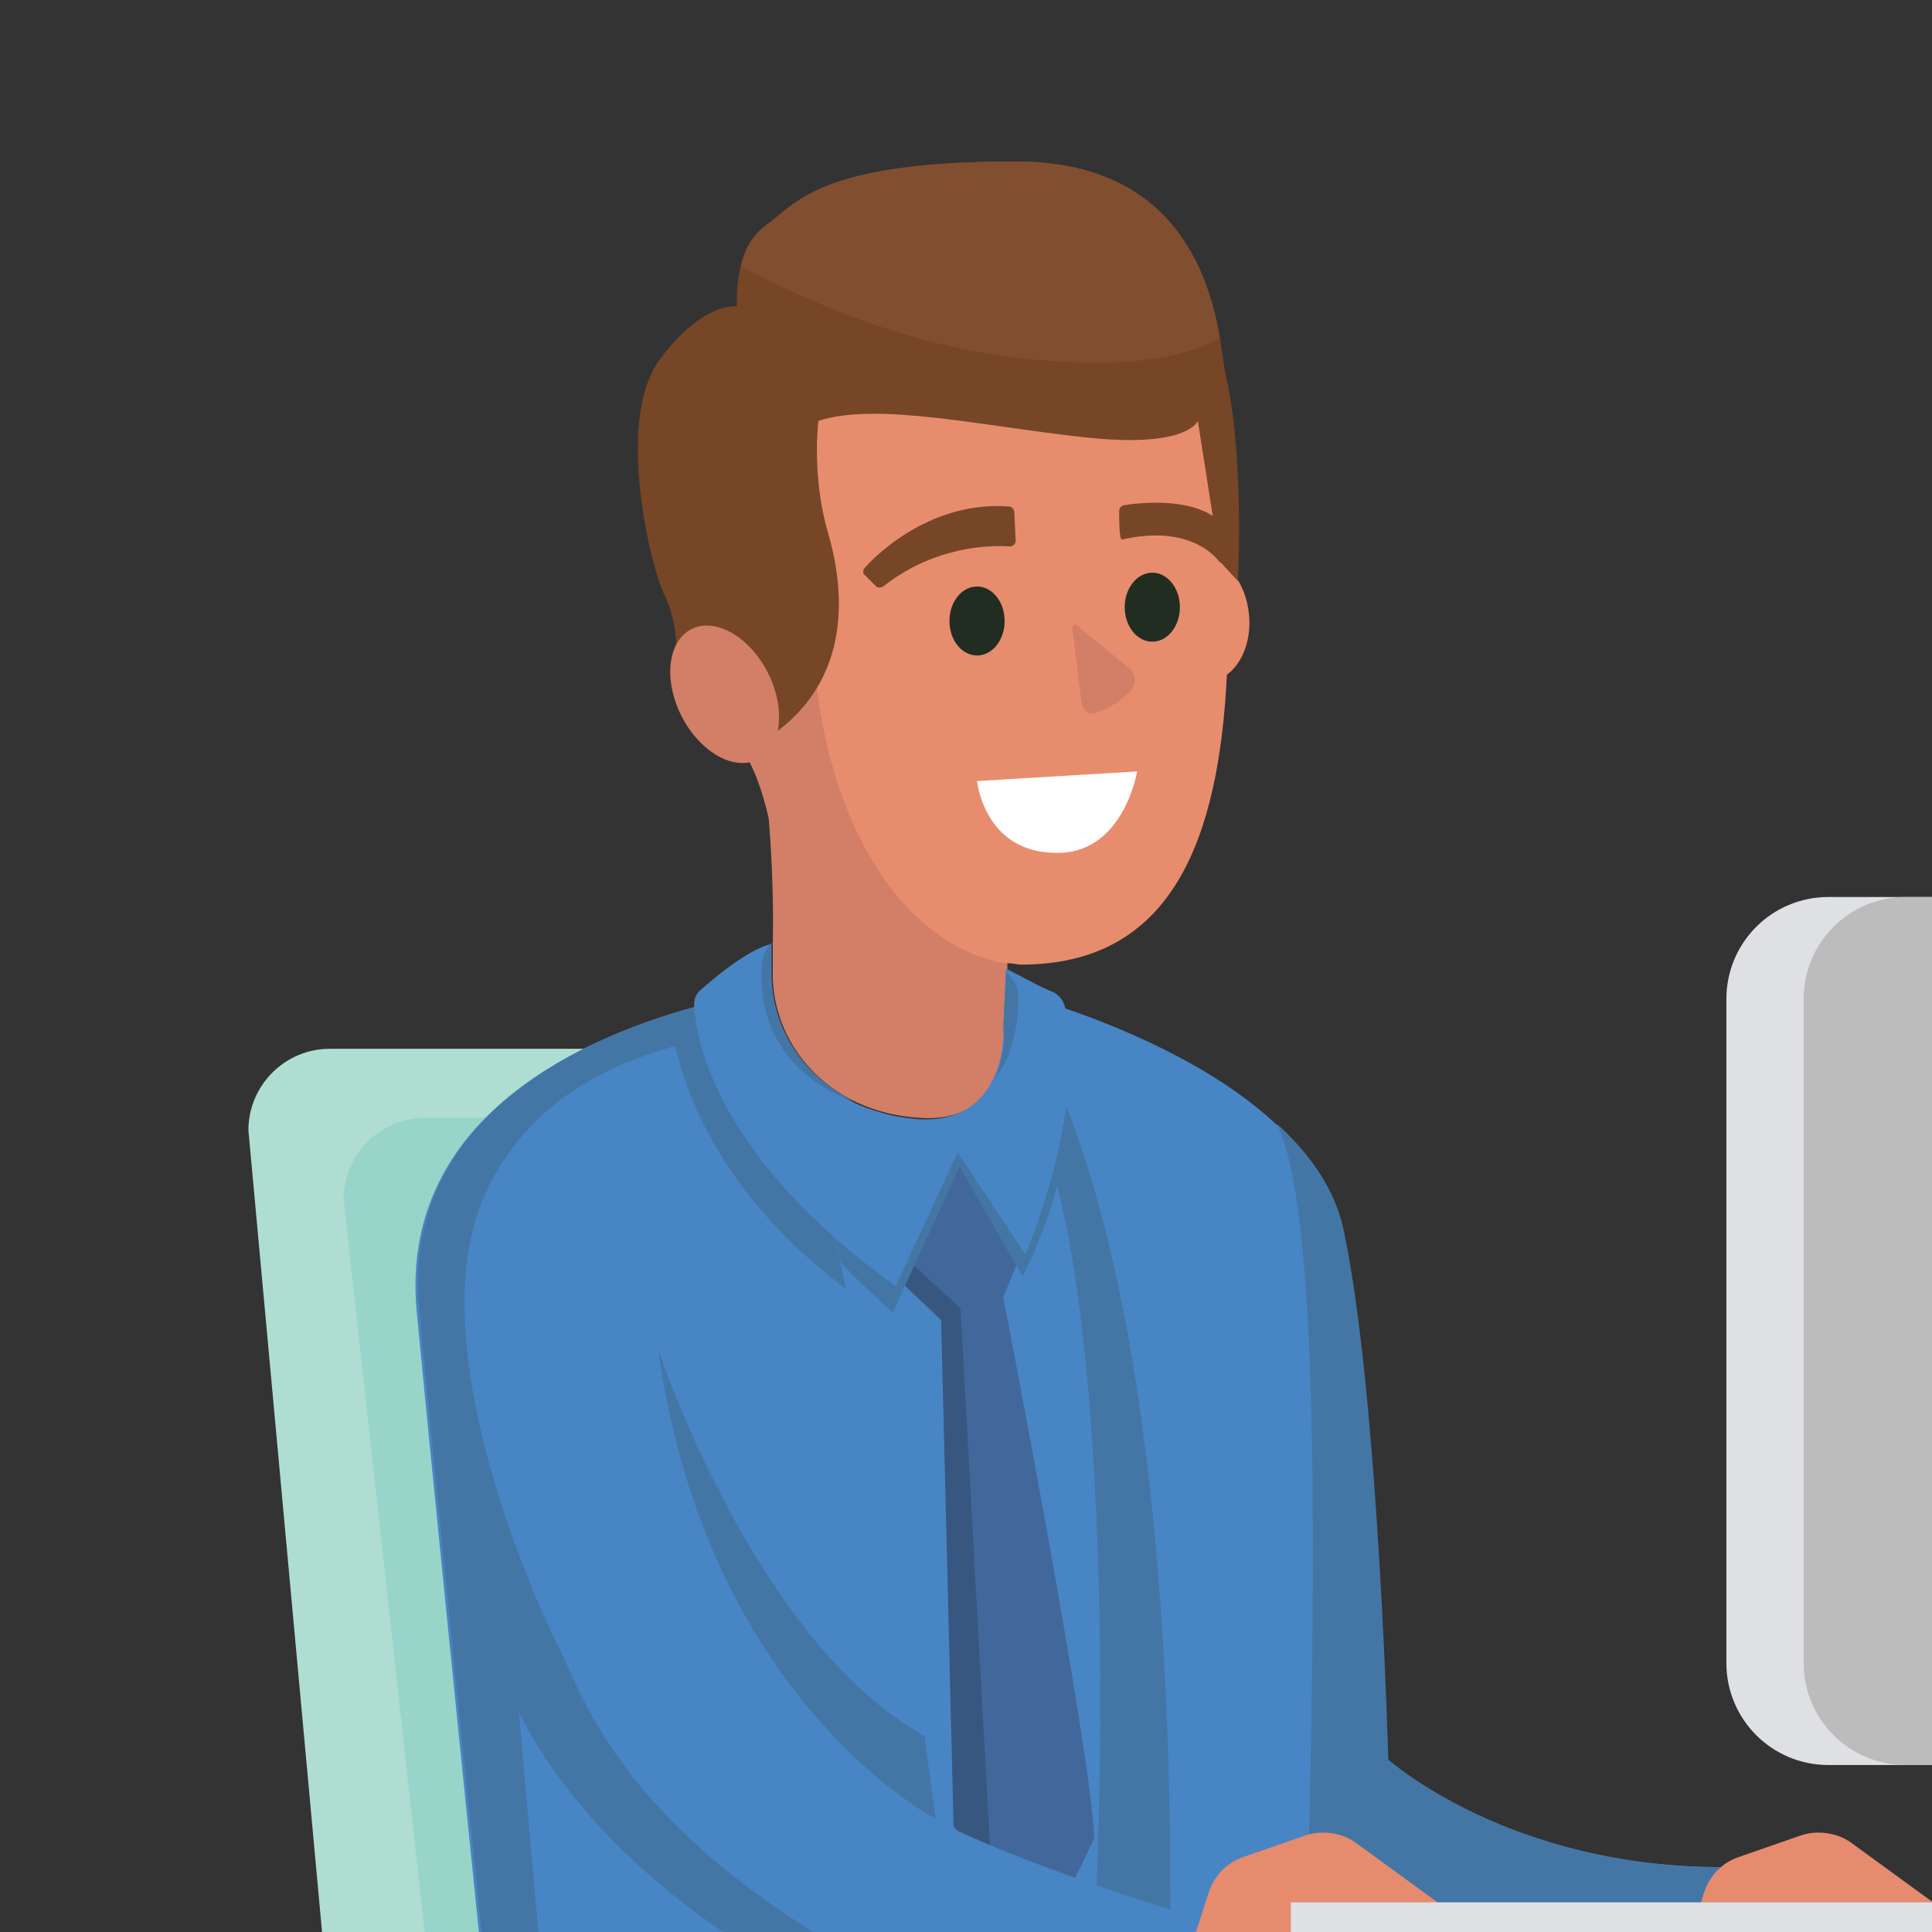 <?xml version="1.0" encoding="utf-8"?>
<!-- Generator: Adobe Illustrator 21.1.0, SVG Export Plug-In . SVG Version: 6.00 Build 0)  -->
<svg version="1.1" id="Layer_1" xmlns="http://www.w3.org/2000/svg" xmlns:xlink="http://www.w3.org/1999/xlink" x="0px" y="0px"
	 viewBox="0 0 140 140" style="enable-background:new 0 0 140 140;" xml:space="preserve">
<rect x="0" y="0" width="140" height="140" fill="#333333" stroke="none"/>
<style type="text/css">
	.st0{fill:#7B6769;}
	.st1{fill:#AFDDD2;}
	.st2{fill:#4885C5;}
	.st3{fill:#4376A5;}
	.st4{fill:#98D5C8;}
	.st5{fill:#BEE4E4;}
	.st6{fill:#694241;}
	.st7{fill:#583939;}
	.st8{fill:#7E5251;}
	.st9{fill:#B76B2A;}
	.st10{fill:#2D382A;}
	.st11{fill:#CE7C3E;}
	.st12{fill:#D37E66;}
	.st13{fill:#E78D6D;}
	.st14{fill:#764627;}
	.st15{fill:#814F30;}
	.st16{fill:#FFFFFF;}
	.st17{fill:#222D21;}
	.st18{fill:#42689B;}
	.st19{fill:#375781;}
	.st20{fill:#A56027;}
	.st21{fill:#DEE0E4;}
	.st22{fill:#BCBCBC;}
	.st23{fill:#ACABAB;}
	.st24{fill:#E68B6E;}
</style>
<g>
	<g>
		<path class="st0" d="M35.4,196.4h79.4c1.1,0,1.9,0.9,1.9,1.9v0c0,1.1-0.9,1.9-1.9,1.9H35.4c-1.1,0-1.9-0.9-1.9-1.9v0
			C33.5,197.2,34.4,196.4,35.4,196.4z"/>
		
			<rect x="60.5" y="199" transform="matrix(-1 -4.470880e-11 4.470880e-11 -1 132.231 441.006)" class="st0" width="11.2" height="42.9"/>
		<path class="st0" d="M103,245.9c-25.2-6.7-50.5-6.7-75.7,0v4.9c25.2-5.3,50.5-5.3,75.7,0V245.9z"/>
		
			<rect x="76.5" y="244.5" transform="matrix(-1 -4.482205e-11 4.482205e-11 -1 162.236 495.355)" class="st0" width="9.3" height="6.4"/>
		<circle class="st0" cx="81.1" cy="251.8" r="3.9"/>
		
			<rect x="49.7" y="244.5" transform="matrix(-1 -4.482205e-11 4.482205e-11 -1 108.695 495.355)" class="st0" width="9.3" height="6.4"/>
		<circle class="st0" cx="54.3" cy="251.8" r="3.9"/>
		<circle class="st0" cx="32.7" cy="251.8" r="3.9"/>
	</g>
	<path class="st1" d="M37,197.1h79c6.9,0,12.5-5.6,12.5-12.5L48.4,76H23.9c-3.3,0-5.9,2.7-5.9,5.9l9.8,106.7
		C28.2,193.4,32.2,197.1,37,197.1z"/>
	<path class="st2" d="M57,82.7l12,60.4l18,0.8c0,0-0.8-54.7-6.6-63.1l-5.7,0.5L57,82.7z"/>
	<path class="st3" d="M79.4,138.4l1.3,5.5H87c0,0-0.4-52.9-7.9-65.8l-4.4,3.2C78.4,86.3,80.6,110,79.4,138.4z"/>
	<path class="st4" d="M46.4,186.5c0,0,27.3,2.9,33-5L40.8,81h-10c-3.3,0-5.9,2.7-5.9,5.9l10,90.5C35.4,180.6,41.1,185.9,46.4,186.5z
		"/>
	<path class="st5" d="M116.6,175.4H84.7c-5.9,0-10.7,4.8-10.7,10.7v0.3c0,5.9,4.8,10.7,10.7,10.7h31.9c5.9,0,10.7-4.8,10.7-10.7
		v-0.3C127.3,180.2,122.5,175.4,116.6,175.4z"/>
	<path class="st6" d="M102.1,159.8l2.5,17.2l0.8,5.7l15-0.4c4.9,24.3,10.9,41.4,15.5,64.3h17.6c-3.3-19.4-10-60.9-13.1-74.2
		c-3.3-14-12.5-12.7-12.5-12.7H102.1z"/>
	<path class="st7" d="M104.6,177l0.8,5.7l15-0.4c4.9,24.3,10.9,41.4,15.5,64.3h5.8c-6.2-24.9-13.9-53.3-16.2-63.2
		c-1.6-6.8-5.1-6.5-5.1-6.5H104.6z"/>
	<path class="st8" d="M88.4,246.6h17.4c4.4-21.6,7.4-56,8.5-70.3c1.2-14.4-10.4-16.5-10.4-16.5H54.8l-11.5,15.6v1.1
		c0,3.3,2.7,5.9,5.9,5.9l44.5-0.3C94.8,202.9,92.6,224.6,88.4,246.6z"/>
	<path class="st7" d="M88.4,246.6h4.7c3.1-22.7,5.5-52.5,6.7-63.7c0.7-6.9-5.1-6.5-5.1-6.5h-51l3.2,5.8l46.8-0.3
		C94.8,202.9,92.6,224.6,88.4,246.6z"/>
	<g>
		<path class="st9" d="M112.1,246.6H89.9l-1.1,7.3h30.5l0,0C119.3,249.9,116.1,246.6,112.1,246.6z"/>
		
			<rect x="88.8" y="253.9" transform="matrix(-1 -4.490420e-11 4.490420e-11 -1 208.14 509.728)" class="st10" width="30.5" height="1.9"/>
		<path class="st11" d="M107.7,250.7h5.9c0.6,0,1.1-0.5,1.1-1.1v0c0-0.6-0.5-1.1-1.1-1.1h-5.9c-0.6,0-1.1,0.5-1.1,1.1v0
			C106.6,250.2,107.1,250.7,107.7,250.7z"/>
	</g>
	<g>
		<path class="st9" d="M161.3,246.6h-22.1l-1.1,7.3h30.5l0,0C168.6,249.9,165.3,246.6,161.3,246.6z"/>
		
			<rect x="138" y="253.9" transform="matrix(-1 -4.490420e-11 4.490420e-11 -1 306.597 509.728)" class="st10" width="30.5" height="1.9"/>
		<path class="st11" d="M156.9,250.7h5.9c0.6,0,1.1-0.5,1.1-1.1v0c0-0.6-0.5-1.1-1.1-1.1h-5.9c-0.6,0-1.1,0.5-1.1,1.1v0
			C155.8,250.2,156.3,250.7,156.9,250.7z"/>
	</g>
	<path class="st2" d="M84.8,140.2h38.9v-1.4c-0.7-1.9,1.3-3.5,1.3-3.5c-15.7,0.1-24.5-7.8-24.5-7.8s-0.7-26.3-3.2-38.2
		c-0.6-3-2.5-5.6-4.9-7.9C85.3,74.8,73,71.8,73,71.8C81.7,84.6,85,110.6,84.8,140.2z"/>
	<g>
		<path class="st12" d="M55,52.4l1.3-1.9l2.6-3.7l0.8-1.1l0.8,1.2L73,67.5L73,69.8l0,0.7l-0.2,4.1c0,0,0.4,6.9-6.2,6.4
			c-6.6-0.4-10.8-5.4-10.6-10.8c0-0.6,0-1.3,0-1.9c0.1-4.7-0.3-9-0.3-9s-0.5-2.4-1.4-4.1c-0.2-0.4-0.4-0.7-0.6-0.9L55,52.4z"/>
		<path class="st13" d="M58.8,44.5c0,0.8,0,1.5,0.1,2.3c0.1,1.1,0.1,2.1,0.3,3.1c0.9,7.3,3.7,13.4,7.5,16.8c1.6,1.4,3.3,2.4,5.2,2.9
			c0.4,0.1,0.8,0.2,1.2,0.2c0.3,0,0.6,0.1,0.9,0.1c10.9,0,14.3-9,14.9-20.9c0.1-1.4,0.1-2.9,0.1-4.4c0-1.1,0-2.3-0.1-3.4
			c0-0.1,0-0.1,0-0.2c-0.2-4.7-0.7-9-1.9-12.5c-0.6,0-1.2,0-1.7,0c-2.6,0-5.2,0-7.8,0c-0.4,0-0.7,0-1.1,0c-4.3,0.1-8.5,0-12.8,0h-2
			c-0.6,0-1.2,0-1.9-0.1c-0.3,0-0.6,0-0.9,0C58,32.7,58.8,38.4,58.8,44.5z"/>
		<ellipse transform="matrix(0.991 -0.136 0.136 0.991 -5.288 12.289)" class="st13" cx="87" cy="44.7" rx="3.5" ry="4.7"/>
		<path class="st14" d="M48.1,43c0.9,1.8,0.9,3.7,0.9,3.7l6.9,6.6c5.9-4.1,5.3-10.6,4.1-14.7c-1.2-4.1-0.7-8.1-0.7-8.1
			c4.3-1.4,11.9,0.4,19.4,1.2c7.4,0.8,8.1-1.2,8.1-1.2l1.6,10.2l1.3,1.4c0.3-6.4-0.2-12.3-0.9-15c-0.1-0.5-0.2-1.4-0.4-2.6
			c-0.8-4.6-3.3-12.8-14.8-12.8c-14.4,0-15.9,3.1-18.2,4.7c-0.9,0.7-1.5,1.7-1.7,2.8c-0.4,1.5-0.3,3-0.3,3s-2.5-0.4-5.7,4
			C44.6,30.7,47.2,41.2,48.1,43z"/>
		<path class="st15" d="M53.7,19.3c4.9,2.6,12.7,6.1,21.8,6.8c6.9,0.6,10.8-0.4,12.9-1.6c-0.8-4.6-3.3-12.8-14.8-12.8
			c-14.4,0-15.9,3.1-18.2,4.7C54.5,17.1,54,18.2,53.7,19.3z"/>
		<ellipse transform="matrix(0.89 -0.456 0.456 0.89 -17.151 29.485)" class="st12" cx="52.5" cy="50.3" rx="3.5" ry="5.3"/>
		<path class="st16" d="M82.4,55.9l-11.6,0.7c0,0,0.5,5.1,5.6,5.2C81.4,62,82.4,55.9,82.4,55.9z"/>
		<ellipse class="st17" cx="83.5" cy="44" rx="2" ry="2.5"/>
		<ellipse class="st17" cx="70.8" cy="45" rx="2" ry="2.5"/>
		<path class="st14" d="M81.3,39.1c-0.2,0-0.2-1.4-0.2-2.1c0-0.2,0.2-0.4,0.4-0.4c1.3-0.2,5.3-0.6,7.1,1.4l-0.2,2.8
			C88.4,40.7,86.5,37.9,81.3,39.1z"/>
		<path class="st14" d="M73.5,37.1l0.1,2.1c0,0.2-0.2,0.4-0.4,0.4c-1.3-0.1-5.4-0.1-9.2,2.9c-0.2,0.1-0.4,0.1-0.5,0l-0.8-0.8
			c-0.2-0.1-0.2-0.4,0-0.6c1-1.1,4.9-4.8,10.4-4.4C73.3,36.7,73.5,36.9,73.5,37.1z"/>
		<path class="st12" d="M77.7,45.5l0.7,5.6c0.1,0.4,0.5,0.7,0.9,0.6c1.3-0.4,4-2,2.5-3.3L78,45.3C77.9,45.2,77.7,45.3,77.7,45.5z"/>
	</g>
	<path class="st18" d="M63.8,91.5L63.8,91.5l4.4,4.2l1,36.8l2.7,2.4l4.6,4.1l2.8-5.8C79,126.4,72.7,94,72.7,94l1.7-4.1l-5.2-7.4
		h-2.6L63.8,91.5z"/>
	<polygon class="st19" points="63.8,91.5 68.2,95.6 69.1,132.4 71.8,134.8 69.6,94.8 64.7,90.3 	"/>
	<path class="st3" d="M77.2,81.3c0,0,0.4,4.1-3.1,11.2L69,83.6L77.2,81.3z"/>
	<path class="st3" d="M55.7,83.8c0,0,1,4.3,9,11.3l5.4-11.8L55.7,83.8z"/>
	<path class="st2" d="M110.2,159.8c-11.1,0-30.5,0-42.5,0c-10.3,0-21,8.2-21.9,15.4c0,0.3-0.1,0.6-0.1,0.9c0,0.1,0,0.3,0,0.4v0
		c0,4,1.1,5.7,1.1,5.8c-0.9-0.4-1.9-1.2-2.6-1.7c0,0,0,0,0,0c-0.2-0.2-0.4-0.3-0.6-0.5c-3.7-2.9-5.2-7.1-5.8-10.2
		c-0.3-1.2-0.4-2.2-0.4-2.9c0-0.1,0-0.2,0-0.3c0-0.3,0-0.4,0-0.4s-5.3-51.3-7.2-71.2C28.7,79.4,45.5,74,52.6,72.4
		c1.9-0.4,3.1-0.6,3.1-0.6c1.2,3.9,2.4,7.9,3.4,12c0.8,3.1,1.5,6.2,2.2,9.5c2.6,12.2,4.7,25.3,6.5,38.6c7.3,3.7,19.4,7.2,19.4,7.2
		c-0.4,0.6-0.4,1.2-0.4,1.2H68.9c0.5,4.2,1,8.4,1.5,12.6C83.5,151.4,96.7,152.3,110.2,159.8z"/>
	<path class="st3" d="M110.2,159.8H94.9c-6-3.6-10-5.6-21-8h16.7C100.7,155.3,107.7,158.1,110.2,159.8z"/>
	<path class="st3" d="M37.6,124.1l3.5,39.4c0,0-0.1,7.7,4.8,11.5c0,0.1,0,0.1,0,0.2c0,0.5,0,1,0,1.4v0c0,4,1.1,5.7,1.1,5.8
		c-0.9-0.4-1.9-1.2-2.6-1.7c0,0,0,0,0,0c-0.2-0.2-0.4-0.3-0.6-0.5c-3.7-2.9-5.2-7.2-5.8-10.2c-0.3-1.2-0.4-2.2-0.4-2.9
		c0-0.1,0-0.2,0-0.3c0-0.3,0-0.4,0-0.4s-5.3-51.3-7.2-71.2C28.7,79.4,45.5,74,52.6,72.4l0,2.8c0,0,3.6,4.4,6.5,8.7
		c0.8,3.1,1.5,6.2,2.2,9.5C50.1,85,49.1,75.8,48.9,75.8c-3.4,1-10.6,3.3-13.9,11.1c-4.6,10.8,4,29.6,5.6,32.7c1.5,3,4.3,12.5,21,22
		H55C55,141.6,43.3,135.3,37.6,124.1z"/>
	<path class="st2" d="M64.9,93.2l4.5-9.7l4.9,7.4c0,0,4.4-10.1,2.9-17.8c-0.1-0.6-0.5-1.1-1.1-1.3c-0.8-0.3-3.1-1.6-3.2-1.6
		l-0.2,4.5c0,0,0.1,1.8-0.7,3.4c-0.7,1.6-2.3,3.2-5.5,3c-0.9-0.1-1.8-0.2-2.7-0.5c-0.7-0.2-1.3-0.4-1.9-0.7c0,0,0,0,0,0
		c-3.9-1.9-6.1-5.6-6-9.6c0-0.6,0-1.3,0-1.9c-1.7,0.4-4.2,2.5-5.2,3.4c-0.3,0.3-0.4,0.6-0.4,1C50.4,75.1,51.7,83.7,64.9,93.2z"/>
	<path class="st3" d="M72.1,78.1c0.8-0.9,1.6-2.6,1.7-5.6c0-1.1-0.2-1.1-0.7-1.9c0,0-0.1,0-0.1-0.1c0,0-0.1-0.1-0.1-0.1l-0.2,4.1
		C72.8,74.6,72.9,76.4,72.1,78.1z"/>
	<path class="st3" d="M61.9,79.8c-3.9-1.9-6.1-5.6-6-9.6c0-0.6,0-1.3,0-1.9c-0.5,0.7-0.6,0.8-0.7,1.8C54.8,77.6,61.5,79.7,61.9,79.8
		z"/>
	<g>
		
			<rect x="-19.8" y="140.2" transform="matrix(-1 -4.945256e-11 4.945256e-11 -1 -3.057 291.369)" class="st9" width="36.6" height="10.9"/>
		
			<rect x="16.2" y="140.2" transform="matrix(-1 -4.935930e-11 4.935930e-11 -1 230.838 291.369)" class="st20" width="198.4" height="10.9"/>
		
			<rect x="-19.8" y="151.1" transform="matrix(-1 -4.933222e-11 4.933222e-11 -1 194.815 306.933)" class="st21" width="234.4" height="4.6"/>
		
			<rect x="203.7" y="155.8" transform="matrix(-1 -4.445745e-11 4.445745e-11 -1 416.882 411.534)" class="st22" width="9.5" height="100"/>
		
			<rect x="172.9" y="155.8" transform="matrix(-1 -4.407420e-11 4.407420e-11 -1 355.257 411.534)" class="st23" width="9.5" height="100"/>
		<rect x="-18.4" y="155.8" class="st22" width="9.5" height="100"/>
		<rect x="7" y="155.8" class="st23" width="9.5" height="100"/>
	</g>
	<path class="st3" d="M47.7,97.8c0,0,7,21.2,19.3,28l0.8,6C67.8,131.8,51.2,123.2,47.7,97.8z"/>
	<path class="st3" d="M92.5,81.4c3.1,6.1,2.9,30.7,2.2,58.8l29.1,0v-1.4c-0.7-1.9,1.3-3.5,1.3-3.5c-15.7,0.1-24.5-7.8-24.5-7.8
		s-0.7-26.3-3.2-38.2C96.8,86.2,94.9,83.6,92.5,81.4z"/>
	<path class="st24" d="M86.6,140.2l1-3.1c0.4-1.2,1.3-2.1,2.4-2.5l4.6-1.6c1.2-0.4,2.6-0.2,3.6,0.5l9.2,6.7L86.6,140.2z"/>
	<path class="st24" d="M122.5,140.2l1-3.1c0.4-1.2,1.3-2.1,2.4-2.5l4.6-1.6c1.2-0.4,2.6-0.2,3.6,0.5l9.2,6.7L122.5,140.2z"/>
	<g>
		<path class="st21" d="M132.5,127.9h67.1c4.1,0,7.4-3.3,7.4-7.4V72.4c0-4.1-3.3-7.4-7.4-7.4h-67.1c-4.1,0-7.4,3.3-7.4,7.4v48.1
			C125.1,124.6,128.4,127.9,132.5,127.9z"/>
		<path class="st22" d="M138.1,127.9h67.1c4.1,0,7.4-3.3,7.4-7.4V72.4c0-4.1-3.3-7.4-7.4-7.4h-67.1c-4.1,0-7.4,3.3-7.4,7.4v48.1
			C130.7,124.6,134,127.9,138.1,127.9z"/>
		<polygon class="st23" points="159.9,99.9 183.5,99.9 191.5,140.2 167.9,140.2 		"/>
		<path class="st21" d="M163.7,99.9h21c1.5,0,2.8,1.1,3.1,2.5l7.5,37.8h-23.6L163.7,99.9z"/>
		<path class="st23" d="M168.4,137.5h-9.7c-0.8,0-1.4,0.6-1.4,1.4v0c0,0.8,0.6,1.4,1.4,1.4h9.7c0.8,0,1.4-0.6,1.4-1.4v0
			C169.8,138.1,169.2,137.5,168.4,137.5z"/>
		
			<rect x="93.6" y="137.8" transform="matrix(-1 -4.488733e-11 4.488733e-11 -1 239.941 278.049)" class="st21" width="52.8" height="2.4"/>
	</g>
</g>
</svg>
